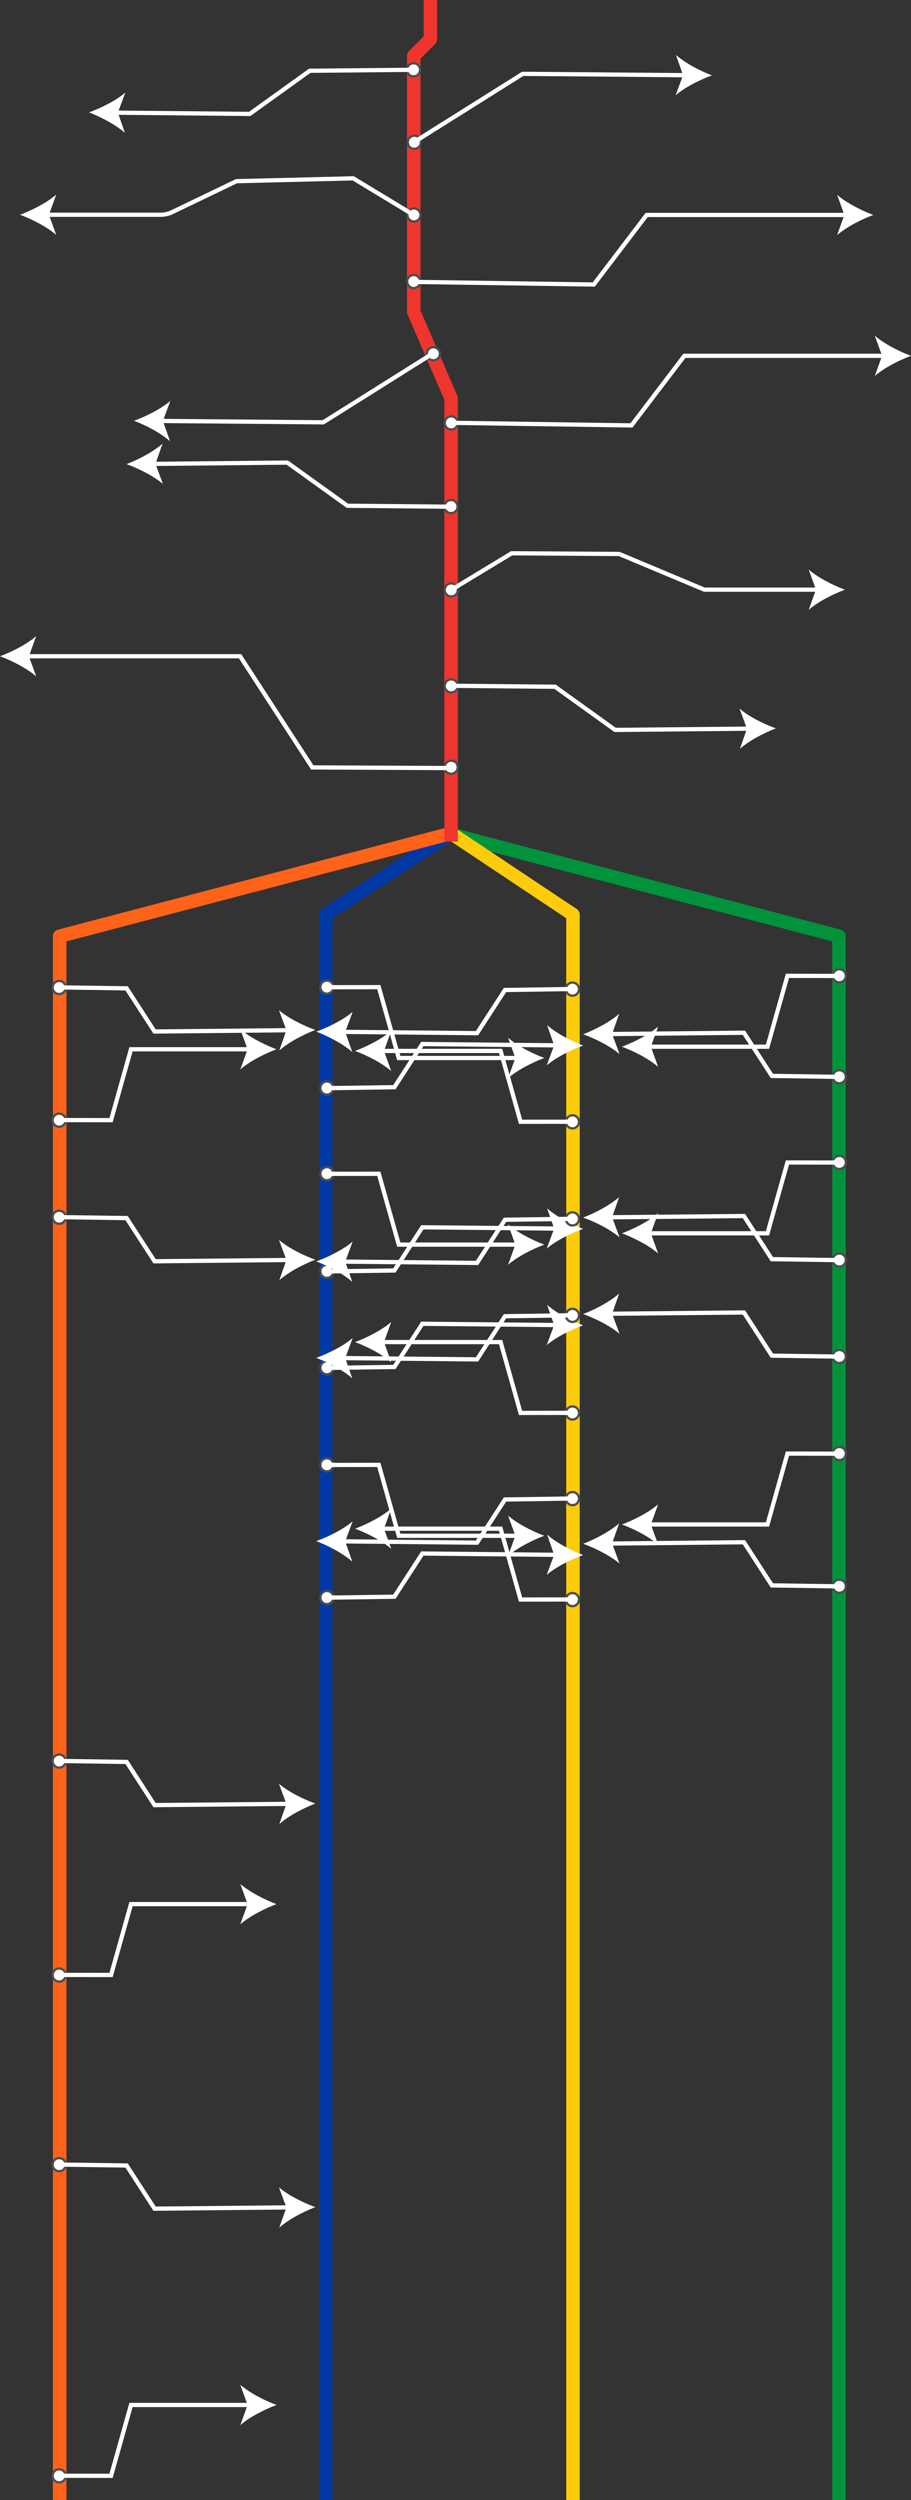 <?xml version="1.0" encoding="utf-8"?>
<!-- Generator: Adobe Illustrator 25.1.0, SVG Export Plug-In . SVG Version: 6.00 Build 0)  -->
<svg version="1.1" id="Layer_1" xmlns="http://www.w3.org/2000/svg" xmlns:xlink="http://www.w3.org/1999/xlink" x="0px" y="0px"
	 viewBox="0 0 2365.9 6486.5" style="enable-background:new 0 0 2365.9 6486.5;" xml:space="preserve">
<rect x="0" y="0" width="2365.9" height="6486.5" fill="#333333" stroke="none"/>
<style type="text/css">
	.st0{fill:none;stroke:#00933C;stroke-width:35;stroke-linejoin:round;}
	.st1{fill:none;stroke:#0039A6;stroke-width:35;stroke-linejoin:round;}
	.st2{fill:none;stroke:#FCCC0A;stroke-width:35;stroke-linejoin:round;}
	.st3{fill:none;stroke:#FF6319;stroke-width:35;stroke-linejoin:round;}
	.st4{fill:none;stroke:#EE352E;stroke-width:35;stroke-linejoin:round;}
	.st5{fill:#FFFFFF;stroke:#4D4D4D;stroke-width:6;}
	.st6{fill:none;stroke:#FFFFFF;stroke-width:11;}
	.st7{fill:#FFFFFF;}
</style>
<path id="FR" class="st0" d="M1162.5,2162.1L2179,2429v4057.5"/>
<path id="NL" class="st1" d="M1171.5,2162.1L846,2373v4113.5"/>
<path id="NR" class="st2" d="M1171.5,2162.1L1488,2373v4113.5"/>
<path id="FL" class="st3" d="M1183,2159.1L155,2429v4057.5"/>
<path id="RedLine_4_" class="st4" d="M1117.7,0v101.8l-43.2,43.2v4.1V809l97,224.6v1150.1"/>
<g id="FR_1_">
	<g id="_x37__3_">
		<path id="circle11956-6_12_" class="st5" d="M2162.7,2531.8c0-9.4,7.6-17,17-17s17,7.6,17,17s-7.6,17-17,17
			S2162.7,2541.2,2162.7,2531.8L2162.7,2531.8z"/>
		<g>
			<polyline class="st6" points="2179.4,2532.1 2045,2531.9 1993.2,2715.7 1684.6,2715.7 			"/>
			<path class="st7" d="M1615.2,2715.8c31.2-11.6,70-31.4,94-52.3l-18.9,52.3l18.9,52.3C1685.2,2747.1,1646.4,2727.3,1615.2,2715.8z
				"/>
		</g>
	</g>
	<g id="_x36__3_">
		<path id="circle11956-9_16_" class="st5" d="M2162.7,2793.7c0-9.4,7.6-17,17-17s17,7.6,17,17s-7.6,17-17,17l0,0
			C2170.3,2810.7,2162.7,2803.1,2162.7,2793.7z"/>
		<g>
			<polyline class="st6" points="2180.6,2794 2004.6,2791.5 1932,2679.5 1580.9,2682.9 			"/>
			<path class="st7" d="M1514.5,2683.5c31.1-11.9,69.7-32,93.5-53.2l-18.4,52.5l19.4,52.1
				C1584.8,2714.2,1545.8,2694.8,1514.5,2683.5z"/>
		</g>
	</g>
	<g id="_x35__4_">
		<path id="circle11956-6_11_" class="st5" d="M2162.7,3016c0-9.4,7.6-17,17-17s17,7.6,17,17s-7.6,17-17,17
			S2162.7,3025.3,2162.7,3016L2162.7,3016z"/>
		<g>
			<polyline class="st6" points="2179.4,3016.3 2045,3016.1 1993.2,3199.9 1684.6,3199.9 			"/>
			<path class="st7" d="M1615.2,3199.9c31.2-11.6,70-31.4,94-52.3l-18.9,52.3l18.9,52.3C1685.2,3231.3,1646.4,3211.5,1615.2,3199.9z
				"/>
		</g>
	</g>
	<g id="_x34__4_">
		<path id="circle11956-9_15_" class="st5" d="M2162.7,3269.2c0-9.4,7.6-17,17-17s17,7.6,17,17s-7.6,17-17,17l0,0
			C2170.3,3286.2,2162.7,3278.6,2162.7,3269.2z"/>
		<g>
			<polyline class="st6" points="2180.6,3269.5 2004.6,3267 1932,3155 1580.9,3158.3 			"/>
			<path class="st7" d="M1514.5,3159c31.1-11.9,69.7-32,93.5-53.2l-18.4,52.5l19.4,52.1C1584.8,3189.7,1545.8,3170.3,1514.5,3159z"
				/>
		</g>
	</g>
	<g id="_x33__3_">
		<path id="circle11956-9_14_" class="st5" d="M2162.7,3519.5c0-9.4,7.6-17,17-17s17,7.6,17,17s-7.6,17-17,17l0,0
			C2170.3,3536.5,2162.7,3528.9,2162.7,3519.5z"/>
		<g>
			<polyline class="st6" points="2180.6,3519.8 2004.6,3517.3 1932,3405.3 1580.9,3408.6 			"/>
			<path class="st7" d="M1514.5,3409.3c31.1-11.9,69.7-32,93.5-53.2l-18.4,52.5l19.4,52.1C1584.8,3440,1545.8,3420.6,1514.5,3409.3z
				"/>
		</g>
	</g>
	<g id="_x32__4_">
		<path id="circle11956-6_10_" class="st5" d="M2162.7,3771.3c0-9.4,7.6-17,17-17s17,7.6,17,17s-7.6,17-17,17
			S2162.7,3780.7,2162.7,3771.3L2162.7,3771.3z"/>
		<g>
			<polyline class="st6" points="2179.4,3771.6 2045,3771.4 1993.2,3955.3 1684.6,3955.3 			"/>
			<path class="st7" d="M1615.2,3955.3c31.2-11.6,70-31.4,94-52.3l-18.9,52.3l18.9,52.3C1685.2,3986.6,1646.4,3966.9,1615.2,3955.3z
				"/>
		</g>
	</g>
	<g id="_x31__4_">
		<path id="circle11956-9_13_" class="st5" d="M2162.7,4115.6c0-9.4,7.6-17,17-17s17,7.6,17,17s-7.6,17-17,17l0,0
			C2170.3,4132.6,2162.7,4125,2162.7,4115.6z"/>
		<g>
			<polyline class="st6" points="2180.6,4115.9 2004.6,4113.4 1932,4001.4 1580.9,4004.8 			"/>
			<path class="st7" d="M1514.5,4005.4c31.1-11.9,69.7-32,93.5-53.2l-18.4,52.5l19.4,52.1
				C1584.8,4036.1,1545.8,4016.7,1514.5,4005.4z"/>
		</g>
	</g>
</g>
<g id="NL_1_">
	<g id="_x37__2_">
		<path id="circle11956-6_9_" class="st5" d="M866,2561.1c0-9.4-7.6-17-17-17s-17,7.6-17,17s7.6,17,17,17S866,2570.5,866,2561.1
			L866,2561.1z"/>
		<g>
			<polyline class="st6" points="849.4,2561.4 983.8,2561.2 1035.6,2745 1344.1,2745 			"/>
			<path class="st7" d="M1413.5,2745c-31.2-11.6-70-31.4-94-52.3l18.9,52.3l-18.9,52.3C1343.6,2776.4,1382.3,2756.6,1413.5,2745z"/>
		</g>
	</g>
	<g id="_x36__2_">
		<path id="circle11956-9_12_" class="st5" d="M866,2823c0-9.4-7.6-17-17-17s-17,7.6-17,17s7.6,17,17,17l0,0
			C858.4,2840,866,2832.4,866,2823z"/>
		<g>
			<polyline class="st6" points="848.1,2823.3 1024.2,2820.8 1096.8,2708.8 1447.9,2712.2 			"/>
			<path class="st7" d="M1514.3,2712.8c-31.1-11.9-69.7-32-93.5-53.2l18.4,52.5l-19.4,52.1C1444,2743.5,1482.9,2724.1,1514.3,2712.8
				z"/>
		</g>
	</g>
	<g id="_x35__3_">
		<path id="circle11956-6_8_" class="st5" d="M866,3045.2c0-9.4-7.6-17-17-17s-17,7.6-17,17s7.6,17,17,17S866,3054.6,866,3045.2
			L866,3045.2z"/>
		<g>
			<polyline class="st6" points="849.4,3045.5 983.8,3045.4 1035.6,3229.2 1344.1,3229.2 			"/>
			<path class="st7" d="M1413.5,3229.2c-31.2-11.6-70-31.4-94-52.3l18.9,52.3l-18.9,52.3C1343.6,3260.6,1382.3,3240.8,1413.5,3229.2
				z"/>
		</g>
	</g>
	<g id="_x34__3_">
		<path id="circle11956-9_11_" class="st5" d="M866,3298.5c0-9.4-7.6-17-17-17s-17,7.6-17,17s7.6,17,17,17l0,0
			C858.4,3315.5,866,3307.9,866,3298.5z"/>
		<g>
			<polyline class="st6" points="848.1,3298.8 1024.2,3296.3 1096.8,3184.3 1447.9,3187.6 			"/>
			<path class="st7" d="M1514.3,3188.3c-31.1-11.9-69.7-32-93.5-53.2l18.4,52.5l-19.4,52.1C1444,3219,1482.9,3199.6,1514.3,3188.3z"
				/>
		</g>
	</g>
	<g id="_x33__2_">
		<path id="circle11956-9_10_" class="st5" d="M866,3548.8c0-9.4-7.6-17-17-17s-17,7.6-17,17s7.6,17,17,17l0,0
			C858.4,3565.8,866,3558.2,866,3548.8z"/>
		<g>
			<polyline class="st6" points="848.1,3549.1 1024.2,3546.6 1096.8,3434.6 1447.9,3437.9 			"/>
			<path class="st7" d="M1514.3,3438.6c-31.1-11.9-69.7-32-93.5-53.2l18.4,52.5l-19.4,52.1C1444,3469.3,1482.9,3449.9,1514.3,3438.6
				z"/>
		</g>
	</g>
	<g id="_x32__3_">
		<path id="circle11956-6_7_" class="st5" d="M866,3800.6c0-9.4-7.6-17-17-17s-17,7.6-17,17s7.6,17,17,17S866,3810,866,3800.6
			L866,3800.6z"/>
		<g>
			<polyline class="st6" points="849.4,3800.9 983.8,3800.7 1035.6,3984.6 1344.1,3984.6 			"/>
			<path class="st7" d="M1413.5,3984.6c-31.2-11.6-70-31.4-94-52.3l18.9,52.3l-18.9,52.3C1343.6,4015.9,1382.3,3996.2,1413.5,3984.6
				z"/>
		</g>
	</g>
	<g id="_x31__2_">
		<path id="circle11956-9_9_" class="st5" d="M866,4144.9c0-9.4-7.6-17-17-17s-17,7.6-17,17s7.6,17,17,17l0,0
			C858.4,4161.9,866,4154.3,866,4144.9z"/>
		<g>
			<polyline class="st6" points="848.1,4145.2 1024.2,4142.7 1096.8,4030.7 1447.9,4034.1 			"/>
			<path class="st7" d="M1514.3,4034.7c-31.1-11.9-69.7-32-93.5-53.2l18.4,52.5l-19.4,52.1C1444,4065.4,1482.9,4046,1514.3,4034.7z"
				/>
		</g>
	</g>
</g>
<g id="NR_1_">
	<g id="_x37__1_">
		<path id="circle11956-6_6_" class="st5" d="M1469.7,4150.2c0,9.4,7.6,17,17,17s17-7.6,17-17s-7.6-17-17-17
			S1469.7,4140.8,1469.7,4150.2L1469.7,4150.2z"/>
		<g>
			<polyline class="st6" points="1486.3,4149.9 1351.9,4150.1 1300.1,3966.2 991.5,3966.2 			"/>
			<path class="st7" d="M922.1,3966.2c31.2,11.6,70,31.4,94,52.3l-18.9-52.3l18.9-52.3C992.1,3934.9,953.4,3954.6,922.1,3966.2z"/>
		</g>
	</g>
	<g id="_x36__1_">
		<path id="circle11956-9_8_" class="st5" d="M1469.7,3888.2c0,9.4,7.6,17,17,17s17-7.6,17-17s-7.6-17-17-17l0,0
			C1477.3,3871.2,1469.7,3878.8,1469.7,3888.2z"/>
		<g>
			<polyline class="st6" points="1487.6,3887.9 1311.5,3890.5 1238.9,4002.5 887.8,3999.1 			"/>
			<path class="st7" d="M821.4,3998.5c31.1,11.9,69.7,32,93.5,53.2l-18.4-52.5l19.4-52.1C891.7,3967.8,852.8,3987.2,821.4,3998.5z"
				/>
		</g>
	</g>
	<g id="_x35__2_">
		<path id="circle11956-6_5_" class="st5" d="M1469.7,3666c0,9.4,7.6,17,17,17s17-7.6,17-17s-7.6-17-17-17
			S1469.7,3656.6,1469.7,3666L1469.7,3666z"/>
		<g>
			<polyline class="st6" points="1486.3,3665.7 1351.9,3665.9 1300.1,3482.1 991.5,3482.1 			"/>
			<path class="st7" d="M922.1,3482.1c31.2,11.6,70,31.4,94,52.3l-18.9-52.3l18.9-52.3C992.1,3450.7,953.4,3470.5,922.1,3482.1z"/>
		</g>
	</g>
	<g id="_x34__2_">
		<path id="circle11956-9_7_" class="st5" d="M1469.7,3412.8c0,9.4,7.6,17,17,17s17-7.6,17-17s-7.6-17-17-17l0,0
			C1477.3,3395.8,1469.7,3403.4,1469.7,3412.8z"/>
		<g>
			<polyline class="st6" points="1487.6,3412.5 1311.5,3415 1238.9,3527 887.8,3523.6 			"/>
			<path class="st7" d="M821.4,3523c31.1,11.9,69.7,32,93.5,53.2l-18.4-52.5l19.4-52.1C891.7,3492.3,852.8,3511.7,821.4,3523z"/>
		</g>
	</g>
	<g id="_x33__1_">
		<path id="circle11956-9_6_" class="st5" d="M1469.7,3162.5c0,9.4,7.6,17,17,17s17-7.6,17-17s-7.6-17-17-17l0,0
			C1477.3,3145.5,1469.7,3153.1,1469.7,3162.5z"/>
		<g>
			<polyline class="st6" points="1487.6,3162.2 1311.5,3164.7 1238.9,3276.7 887.8,3273.3 			"/>
			<path class="st7" d="M821.4,3272.7c31.1,11.9,69.7,32,93.5,53.2l-18.4-52.5l19.4-52.1C891.7,3242,852.8,3261.4,821.4,3272.7z"/>
		</g>
	</g>
	<g id="_x32__2_">
		<path id="circle11956-6_4_" class="st5" d="M1469.7,2910.7c0,9.4,7.6,17,17,17s17-7.6,17-17s-7.6-17-17-17
			S1469.7,2901.3,1469.7,2910.7L1469.7,2910.7z"/>
		<g>
			<polyline class="st6" points="1486.3,2910.4 1351.9,2910.5 1300.1,2726.7 991.5,2726.7 			"/>
			<path class="st7" d="M922.1,2726.7c31.2,11.6,70,31.4,94,52.3l-18.9-52.3l18.9-52.3C992.1,2695.3,953.4,2715.1,922.1,2726.7z"/>
		</g>
	</g>
	<g id="_x31__1_">
		<path id="circle11956-9_5_" class="st5" d="M1469.7,2566.3c0,9.4,7.6,17,17,17s17-7.6,17-17s-7.6-17-17-17l0,0
			C1477.3,2549.3,1469.7,2557,1469.7,2566.3z"/>
		<g>
			<polyline class="st6" points="1487.6,2566 1311.5,2568.6 1238.9,2680.6 887.8,2677.2 			"/>
			<path class="st7" d="M821.4,2676.6c31.1,11.9,69.7,32,93.5,53.2l-18.4-52.5l19.4-52.1C891.7,2645.9,852.8,2665.3,821.4,2676.6z"
				/>
		</g>
	</g>
</g>
<g id="FL_1_">
	<g id="_x37_">
		<path id="circle11956-6_3_" class="st5" d="M170.6,6423.7c0,9.4-7.6,17-17,17s-17-7.6-17-17s7.6-17,17-17
			S170.6,6414.3,170.6,6423.7L170.6,6423.7z"/>
		<g>
			<polyline class="st6" points="154,6423.4 288.4,6423.6 340.2,6239.8 648.8,6239.8 			"/>
			<path class="st7" d="M718.1,6239.8c-31.2,11.6-70,31.4-94,52.3l18.9-52.3l-18.9-52.3C648.2,6208.4,686.9,6228.2,718.1,6239.8z"/>
		</g>
	</g>
	<g id="_x36_">
		<path id="circle11956-9_3_" class="st5" d="M170.6,5616.3c0,9.4-7.6,17-17,17s-17-7.6-17-17s7.6-17,17-17l0,0
			C163,5599.3,170.6,5606.9,170.6,5616.3z"/>
		<g>
			<polyline class="st6" points="152.7,5616 328.8,5618.5 401.4,5730.5 752.5,5727.1 			"/>
			<path class="st7" d="M818.9,5726.5c-31.1,11.9-69.7,32-93.5,53.2l18.4-52.5l-19.4-52.1C748.6,5695.8,787.5,5715.2,818.9,5726.5z"
				/>
		</g>
	</g>
	<g id="_x35__1_">
		<path id="circle11956-6_2_" class="st5" d="M170.6,5124.3c0,9.4-7.6,17-17,17s-17-7.6-17-17s7.6-17,17-17
			S170.6,5114.9,170.6,5124.3L170.6,5124.3z"/>
		<g>
			<polyline class="st6" points="154,5124 288.4,5124.1 340.2,4940.3 648.8,4940.3 			"/>
			<path class="st7" d="M718.1,4940.3c-31.2,11.6-70,31.4-94,52.3l18.9-52.3l-18.9-52.3C648.2,4908.9,686.9,4928.7,718.1,4940.3z"/>
		</g>
	</g>
	<g id="_x34__1_">
		<path id="circle11956-9_2_" class="st5" d="M170.6,4569.2c0,9.4-7.6,17-17,17s-17-7.6-17-17s7.6-17,17-17l0,0
			C163,4552.2,170.6,4559.8,170.6,4569.2z"/>
		<g>
			<polyline class="st6" points="152.7,4568.9 328.8,4571.4 401.4,4683.4 752.5,4680.1 			"/>
			<path class="st7" d="M818.9,4679.4c-31.1,11.9-69.7,32-93.5,53.2l18.4-52.5l-19.4-52.1C748.6,4648.7,787.5,4668.1,818.9,4679.4z"
				/>
		</g>
	</g>
	<g id="_x33_">
		<path id="circle11956-9_1_" class="st5" d="M170.6,3158.2c0,9.4-7.6,17-17,17s-17-7.6-17-17s7.6-17,17-17l0,0
			C163,3141.2,170.6,3148.8,170.6,3158.2z"/>
		<g>
			<polyline class="st6" points="152.7,3157.9 328.8,3160.4 401.4,3272.4 752.5,3269.1 			"/>
			<path class="st7" d="M818.9,3268.4c-31.1,11.9-69.7,32-93.5,53.2l18.4-52.5l-19.4-52.1C748.6,3237.7,787.5,3257.1,818.9,3268.4z"
				/>
		</g>
	</g>
	<g id="_x32__1_">
		<path id="circle11956-6_1_" class="st5" d="M170.6,2906.4c0,9.4-7.6,17-17,17s-17-7.6-17-17s7.6-17,17-17S170.6,2897,170.6,2906.4
			L170.6,2906.4z"/>
		<g>
			<polyline class="st6" points="154,2906.1 288.4,2906.3 340.2,2722.4 648.8,2722.4 			"/>
			<path class="st7" d="M718.1,2722.4c-31.2,11.6-70,31.4-94,52.3l18.9-52.3l-18.9-52.3C648.2,2691.1,686.9,2710.8,718.1,2722.4z"/>
		</g>
	</g>
	<g id="_x31__3_">
		<path id="circle11956-9_4_" class="st5" d="M170.6,2562.1c0,9.4-7.6,17-17,17s-17-7.6-17-17s7.6-17,17-17l0,0
			C163,2545.1,170.6,2552.7,170.6,2562.1z"/>
		<g>
			<polyline class="st6" points="152.7,2561.8 328.8,2564.3 401.4,2676.3 752.5,2672.9 			"/>
			<path class="st7" d="M818.9,2672.3c-31.1,11.9-69.7,32-93.5,53.2l18.4-52.5l-19.4-52.1C748.6,2641.6,787.5,2661,818.9,2672.3z"/>
		</g>
	</g>
</g>
<g id="Main">
	<g id="_1">
		<path id="circle11956" class="st5" d="M1091,181.1c0,9.4-7.6,17-17,17s-17-7.6-17-17s7.6-17,17-17l0,0
			C1083.4,164.1,1091,171.8,1091,181.1z"/>
		<g>
			<polyline class="st6" points="1075,181.1 804.5,183.6 648.5,295.6 297.4,292.3 			"/>
			<path class="st7" d="M231,291.6c31.3-11.3,70.3-30.7,94.5-51.4l-19.4,52.1l18.4,52.5C300.7,323.7,262.1,303.5,231,291.6z"/>
		</g>
	</g>
	<g id="_2">
		<path id="circle11956-2" class="st5" d="M1088.5,356.6c13.9,18.2-6.7,38.8-24.9,24.9C1049.7,363.3,1070.2,342.7,1088.5,356.6z"/>
		<g>
			<polyline class="st6" points="1074.3,369.4 1357.5,191.6 1782.6,195.1 			"/>
			<path class="st7" d="M1849,195.6c-31.3,11.3-70.2,30.8-94.4,51.6l19.3-52.2l-18.5-52.5C1779.3,163.7,1817.9,183.8,1849,195.6z"/>
		</g>
	</g>
	<g id="_3">
		<path id="circle11956-3" class="st5" d="M1092,557.7c0,9.4-7.6,17-17,17s-17-7.6-17-17s7.6-17,17-17S1092,548.3,1092,557.7
			L1092,557.7z"/>
		<g>
			<path class="st6" d="M1074,557.5l-156.7-94.8l-303.2,7.4l-166.7,80.1c-9.5,4.6-20,7-30.5,7H118.4"/>
			<path class="st7" d="M52,557.2c31.2-11.6,70-31.4,94-52.3l-18.9,52.3l18.9,52.3C122,588.5,83.2,568.8,52,557.2z"/>
		</g>
	</g>
	<g id="_5">
		<path id="circle11956-4" class="st5" d="M1142.5,917.9c0,9.4-7.6,17-17,17s-17-7.6-17-17s7.6-17,17-17l0,0
			C1134.9,900.9,1142.5,908.6,1142.5,917.9z"/>
		<g>
			<polyline class="st6" points="1122.7,917.9 839.5,1095.7 414.4,1092.2 			"/>
			<path class="st7" d="M348,1091.7c31.3-11.3,70.2-30.8,94.4-51.6l-19.3,52.2l18.5,52.5C417.7,1123.6,379.1,1103.5,348,1091.7z"/>
		</g>
	</g>
	<g id="_4">
		<path id="circle11956-5" class="st5" d="M1091.4,730.5c0,9.4-7.6,17-17,17s-17-7.6-17-17s7.6-17,17-17l0,0
			C1083.8,713.5,1091.4,721.1,1091.4,730.5z"/>
		<g>
			<polyline class="st6" points="1074.3,731.4 1542,738.2 1679.5,557.7 2201.6,557.7 			"/>
			<path class="st7" d="M2268,557.7c-31.2,11.6-70,31.4-94,52.3l18.9-52.3l-18.9-52.3C2198,526.3,2236.8,546.1,2268,557.7z"/>
		</g>
	</g>
	<g id="_6">
		<path id="circle11956-6" class="st5" d="M1188.9,1097.3c0,9.4-7.6,17-17,17s-17-7.6-17-17s7.6-17,17-17
			S1188.9,1087.9,1188.9,1097.3L1188.9,1097.3z"/>
		<g>
			<polyline class="st6" points="1172.3,1097 1639.9,1103.8 1777.4,923.2 2299.6,923.2 			"/>
			<path class="st7" d="M2365.9,923.2c-31.2,11.6-70,31.4-94,52.3l18.9-52.3l-18.9-52.3C2296,891.9,2334.7,911.7,2365.9,923.2z"/>
		</g>
	</g>
	<g id="_7">
		<path id="circle11956-7" class="st5" d="M1188.4,1314.3c0,9.4-7.6,17-17,17s-17-7.6-17-17s7.6-17,17-17l0,0
			C1180.8,1297.3,1188.4,1304.9,1188.4,1314.3z"/>
		<g>
			<polyline class="st6" points="1172.5,1314.7 902.1,1312.2 746.1,1200.2 394.9,1203.6 			"/>
			<path class="st7" d="M328.6,1204.2c31.1-11.9,69.7-32,93.5-53.2l-18.4,52.5l19.4,52.1C398.8,1234.9,359.9,1215.5,328.6,1204.2z"
				/>
		</g>
	</g>
	<g id="_8">
		<path id="circle11956-8" class="st5" d="M1188.9,1530.6c0,9.4-7.6,17-17,17s-17-7.6-17-17s7.6-17,17-17
			S1188.9,1521.2,1188.9,1530.6L1188.9,1530.6z"/>
		<g>
			<path class="st6" d="M1172.2,1530.3l156.7-94.8l279.2,1.8l221.2,92.6h298.6"/>
			<path class="st7" d="M2194.2,1530c-31.2,11.6-70,31.4-94,52.3l18.9-52.3l-18.9-52.3C2124.2,1498.6,2162.9,1518.4,2194.2,1530z"/>
		</g>
	</g>
	<g id="_9">
		<path id="circle11956-9" class="st5" d="M1188.9,1779.6c0,9.4-7.6,17-17,17s-17-7.6-17-17s7.6-17,17-17l0,0
			C1181.3,1762.6,1188.9,1770.2,1188.9,1779.6z"/>
		<g>
			<polyline class="st6" points="1171,1779.3 1441.5,1781.8 1597.5,1893.8 1948.6,1890.5 			"/>
			<path class="st7" d="M2015,1889.8c-31.1,11.9-69.7,32-93.5,53.2l18.4-52.5l-19.4-52.1C1944.7,1859.2,1983.6,1878.6,2015,1889.8z"
				/>
		</g>
	</g>
	<g id="_10">
		<path id="circle11956-10" class="st5" d="M1184.2,1978.2c13.9,18.2-6.7,38.8-24.9,24.9C1145.4,1984.9,1166,1964.3,1184.2,1978.2z"
			/>
		<g>
			<polyline class="st6" points="1172.4,1992.8 810.9,1991.1 623.5,1702.7 66.4,1702.7 			"/>
			<path class="st7" d="M0,1702.7c31.2-11.6,70-31.4,94-52.3l-18.9,52.3L94,1755C70,1734,31.2,1714.2,0,1702.7z"/>
		</g>
	</g>
</g>
</svg>

